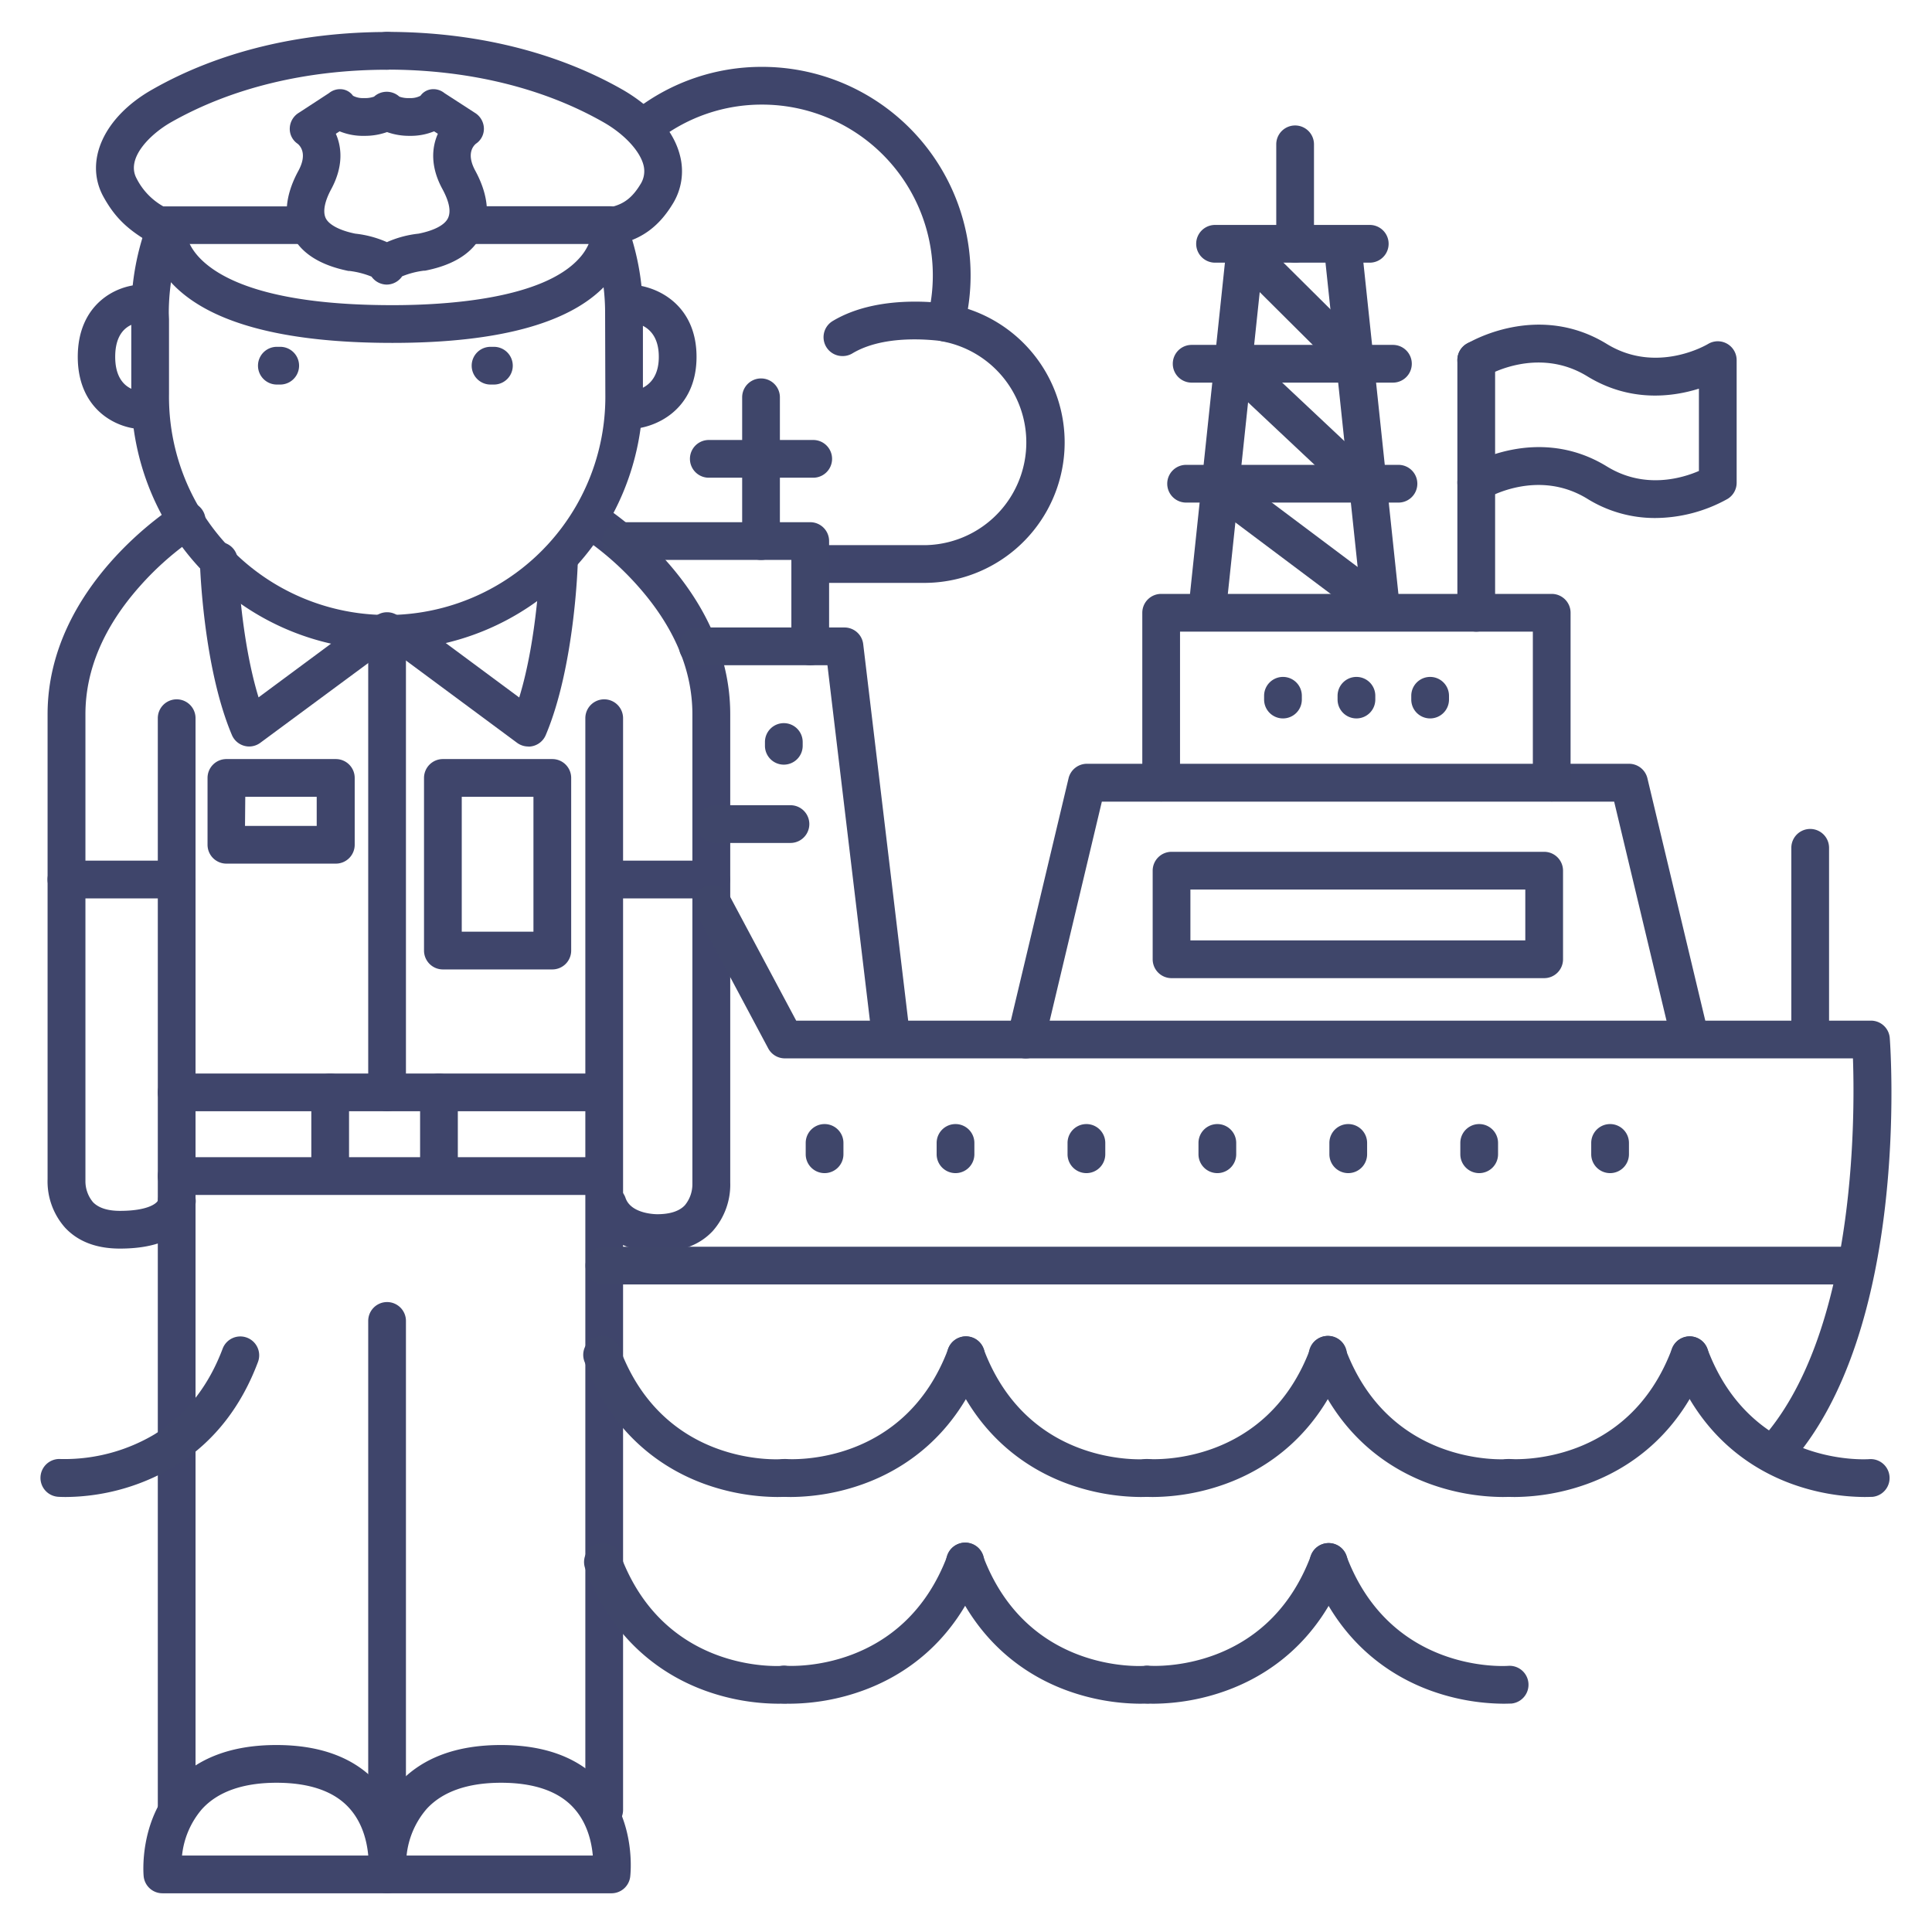 <?xml version="1.0" ?><svg viewBox="0 0 512 512" xmlns="http://www.w3.org/2000/svg"><defs><style>.cls-1{fill:#3f456b;}.cls-2{fill:none;}.cls-3{fill:#3f466a;}</style></defs><title/><g id="Lines"><path class="cls-1" d="M223.26,94.36a5,5,0,0,1-2.58-9.29c13.22-7.93,32-4.35,32.85-4.19a5,5,0,0,1-1.92,9.81h0c-.16,0-15.89-3-25.78,3A5,5,0,0,1,223.26,94.36Z"/><path class="cls-1" d="M237.64,154.47H217.48a5,5,0,0,1,0-10h27.71a27.23,27.23,0,0,0,4.53-54,5,5,0,0,1-3.95-6.17A45.26,45.26,0,0,0,202,27.72a44.79,44.79,0,0,0-27.61,9.4,5,5,0,0,1-6.11-7.92A54.71,54.71,0,0,1,202,17.72a55.25,55.25,0,0,1,54.5,64.14,37.23,37.23,0,0,1-11.23,72.61Z"/><path class="cls-2" d="M165.42,104.38A62.57,62.57,0,0,1,156,137.57c-.92,1.49-1.91,2.94-2.94,4.34a62.74,62.74,0,0,1-50.43,25.34h0a62.64,62.64,0,0,1-50.42-25.38Q50.75,140,49.47,138a62.7,62.7,0,0,1-9.68-33.57V84.77l-.06-1.71a62.82,62.82,0,1,1,125.63,0l0,1.92Z"/><path class="cls-2" d="M153,141.91a.06.06,0,0,1,0,0"/><path class="cls-1" d="M173.92,331.78c-5.43,0-14.75-2.34-17.67-11.27a5,5,0,0,1,9.5-3.11c1.45,4.43,8.36,4.38,8.42,4.38,3.35,0,5.84-.79,7.32-2.37a8.72,8.72,0,0,0,2-5.58c0-.11,0-.22,0-.33V189.28c0-11.76-4.87-23.2-14.47-34a78.65,78.65,0,0,0-15-13.11,5,5,0,0,1,5.27-8.5c1.39.87,34.23,21.57,34.23,55.59V313.37a18.53,18.53,0,0,1-4.65,12.88c-3.42,3.65-8.28,5.51-14.45,5.53Z"/><path class="cls-1" d="M31.77,330.89c-6.2,0-11.08-1.86-14.51-5.53a18.46,18.46,0,0,1-4.65-12.87V189.28c0-34,32.84-54.72,34.23-55.59a5,5,0,1,1,5.27,8.5h0a78.65,78.65,0,0,0-15,13.11c-9.6,10.78-14.47,22.22-14.47,34V312.61c0,.11,0,.22,0,.34h0a8.65,8.65,0,0,0,2,5.63c1.47,1.53,3.88,2.31,7.16,2.31,7.42,0,9.77-2,10.07-2.79a5,5,0,0,1,10,.41C51.82,319,51.59,330.89,31.77,330.89Zm10.05-12.38Zm0,0Zm0-.46Z"/><path class="cls-1" d="M160.12,484.65a5,5,0,0,1-5-5V190.33a5,5,0,0,1,10,0V479.65A5,5,0,0,1,160.12,484.65Z"/><path class="cls-1" d="M46.82,484.65a5,5,0,0,1-5-5V190.33a5,5,0,0,1,10,0V479.65A5,5,0,0,1,46.82,484.65Z"/><path class="cls-1" d="M102.58,294.49a5,5,0,0,1-5-5V167.25a5,5,0,0,1,10,0V289.49A5,5,0,0,1,102.58,294.49Z"/><path class="cls-1" d="M102.58,490.77a5,5,0,0,1-5-5V350.06a5,5,0,0,1,10,0V485.77A5,5,0,0,1,102.58,490.77Z"/><path class="cls-1" d="M46.82,238.08H17.6a5,5,0,1,1,0-10H46.82a5,5,0,1,1,0,10Z"/><path class="cls-1" d="M188.44,238.08H161a5,5,0,0,1,0-10h27.45a5,5,0,0,1,0,10Z"/><path class="cls-1" d="M102.59,172.25a67.91,67.91,0,0,1-67.8-67.87V84.85l0-1.62a.91.91,0,0,1,0-.17A67.61,67.61,0,0,1,39.3,58.53a5,5,0,1,1,9.32,3.61A57.73,57.73,0,0,0,44.73,83l.06,1.62v19.78a57.82,57.82,0,1,0,115.63,0l-.06-21.27a57.82,57.82,0,0,0-4-21.33,5,5,0,0,1,9.3-3.67,67.8,67.8,0,0,1,4.72,25l0,1.87,0,19.43A67.93,67.93,0,0,1,102.59,172.25Z"/><path class="cls-1" d="M166.31,113.74a5,5,0,0,1,0-10c1.91,0,8.28-.83,8.28-9.17,0-8.72-6.78-9.16-8.14-9.16a5,5,0,0,1,0-10c7.29,0,18.14,5.1,18.14,19.16S173.66,113.74,166.31,113.74Z"/><path class="cls-1" d="M38,113.74c-7,0-17.39-5.11-17.39-19.17S30.9,75.41,37.84,75.41a5,5,0,0,1,0,10c-2.21.06-7.31,1.09-7.31,9.16,0,8.72,6.15,9.17,7.39,9.17a5,5,0,0,1,0,10Z"/><path class="cls-1" d="M74.26,101.91h-.89a5,5,0,0,1,0-10h.89a5,5,0,1,1,0,10Z"/><path class="cls-1" d="M130.91,101.91H130a5,5,0,0,1,0-10h.89a5,5,0,0,1,0,10Z"/><path class="cls-1" d="M102.58,501.74H43.07a5,5,0,0,1-5-4.53c-.06-.58-1.23-14.35,8-24.51,6.2-6.81,15.34-10.25,27.17-10.25s20.91,3.45,26.93,10.27c9,10.22,7.41,24.06,7.33,24.64A5,5,0,0,1,102.58,501.74Zm-54.34-10H97.59c-.32-3.53-1.43-8.53-4.93-12.46-4-4.53-10.56-6.83-19.38-6.83s-15.55,2.34-19.77,7A22.4,22.4,0,0,0,48.24,491.74Z"/><path class="cls-1" d="M162.09,501.74H102.58a5,5,0,0,1-5-4.53c0-.58-1.23-14.35,8-24.51,6.19-6.81,15.33-10.25,27.17-10.25s20.9,3.45,26.92,10.27c9,10.22,7.41,24.06,7.34,24.64A5,5,0,0,1,162.09,501.74Zm-54.34-10H157.1c-.31-3.53-1.43-8.53-4.93-12.46-4-4.53-10.56-6.83-19.37-6.83s-15.5,2.32-19.72,6.92A22.37,22.37,0,0,0,107.75,491.74Z"/><path class="cls-1" d="M102.54,75.42h0a5,5,0,0,1-4.08-2.11,22.79,22.79,0,0,0-5.79-1.5l-.3,0C84.7,70.26,79.63,67,77.3,62.05c-1.55-3.3-2.51-8.88,1.77-16.77,2.33-4.29.71-6.41-.16-7.16A4.76,4.76,0,0,1,76.79,34a5,5,0,0,1,2.4-4.11l8-5.22a4.64,4.64,0,0,1,3.54-1,4.16,4.16,0,0,1,2.82,1.71,5.63,5.63,0,0,0,2.91.61,7,7,0,0,0,2.67-.38,5,5,0,0,1,6.71,0,7,7,0,0,0,2.68.38,5.66,5.66,0,0,0,2.91-.61,4.14,4.14,0,0,1,2.81-1.71,4.63,4.63,0,0,1,3.54,1l8.06,5.22a5,5,0,0,1,2.4,4.11,4.76,4.76,0,0,1-2.12,4.09c-.88.75-2.49,2.87-.16,7.16,4.27,7.89,3.32,13.47,1.77,16.77-2.33,4.94-7.4,8.21-15.07,9.71l-.31,0a22.58,22.58,0,0,0-5.78,1.5A5,5,0,0,1,102.54,75.42Zm-8.39-13.5a28,28,0,0,1,8.39,2.25,27.87,27.87,0,0,1,8.39-2.25c4.17-.84,6.94-2.3,7.8-4.13s.27-4.46-1.51-7.74c-3.23-5.95-2.79-11-1.18-14.6l-1-.65A16.31,16.31,0,0,1,108.57,36a17.34,17.34,0,0,1-6-1,17.34,17.34,0,0,1-6,1A16.27,16.27,0,0,1,90,34.8l-1,.65c1.61,3.63,2,8.65-1.18,14.6-1.78,3.28-2.32,6-1.51,7.74S90,61.08,94.15,61.92Zm4.52-35.73Zm7.73,0h0Zm-7.72,0Zm7.71,0h0Zm-7.71,0h0Zm7.71,0h0Zm-7.12-.56Zm6.53,0Zm5.57,0Zm-17.67,0Z"/><path class="cls-1" d="M104,90.87c-29.39,0-49.2-5.47-58.87-16.26-6.38-7.11-5.84-13.93-5.76-14.68L49.27,61l0-.13c0,.14-.13,3.51,3.61,7.45C58.34,74.05,71.62,80.87,104,80.87c14.4,0,40-1.63,49.62-12.55A13.78,13.78,0,0,0,156,64.66H124.1a5,5,0,0,1,0-10h37.62a5,5,0,0,1,4.92,4.12c.14.81,1.22,8.07-5.12,15.64C152.38,85.33,133,90.87,104,90.87Z"/><path class="cls-1" d="M80.61,64.66H41.82A5,5,0,0,1,39.28,64c-5.81-3.43-9-6.66-11.9-11.92-5.14-9.45.18-21.12,13-28.37,17.54-10,39.07-15.23,62.25-15.23a5,5,0,0,1,0,10c-21.45,0-41.27,4.81-57.32,13.93-5.28,3-12.07,9.44-9.11,14.89a17.61,17.61,0,0,0,7.07,7.39H80.61a5,5,0,0,1,0,10Z"/><path class="cls-1" d="M163.35,64.66a5,5,0,0,1-1.18-9.85c3.25-.8,5.43-2.51,7.5-5.89a6.44,6.44,0,0,0,.84-5.25c-1-3.75-5.13-8.18-10.61-11.29-16-9.12-35.86-13.93-57.31-13.93a5,5,0,0,1,0-10c23.18,0,44.71,5.27,62.25,15.23,3.82,2.17,13,8.21,15.35,17.49a16.43,16.43,0,0,1-2,13c-3.46,5.64-7.8,8.94-13.65,10.38A4.92,4.92,0,0,1,163.35,64.66Z"/><path class="cls-1" d="M66.06,197.83a5,5,0,0,1-4.61-3.06c-7.61-18-8.45-44.86-8.48-46a5,5,0,0,1,4.85-5.14H58a5,5,0,0,1,5,4.86c0,.23.65,20.41,5.52,36.32l27.27-20.2a5,5,0,0,1,6,8L69,196.84A5,5,0,0,1,66.06,197.83Z"/><path class="cls-1" d="M140,197.83a5,5,0,0,1-3-1l-32.66-24.19a5,5,0,1,1,6-8l27.26,20.2c4.89-15.93,5.52-36.09,5.52-36.32a5,5,0,1,1,10,.28c0,1.14-.87,28-8.49,46a5,5,0,0,1-4.6,3.06Z"/><path class="cls-1" d="M159.17,294.49H46.82a5,5,0,1,1,0-10H159.17a5,5,0,0,1,0,10Z"/><path class="cls-1" d="M159.68,316.67H46.82a5,5,0,1,1,0-10H159.68a5,5,0,0,1,0,10Z"/><path class="cls-1" d="M88.93,228.87H60a5,5,0,0,1-5-5V206.16a5,5,0,0,1,5-5h29a5,5,0,0,1,5,5v17.71A5,5,0,0,1,88.93,228.87Zm-24-10h19v-7.71H65Z"/><path class="cls-1" d="M146.37,256.91h-29a5,5,0,0,1-5-5V206.16a5,5,0,0,1,5-5h29a5,5,0,0,1,5,5v45.75A5,5,0,0,1,146.37,256.91Zm-24-10h19V211.16h-19Z"/><path class="cls-1" d="M87.5,315.67a5,5,0,0,1-5-5V289.49a5,5,0,0,1,10,0v21.18A5,5,0,0,1,87.5,315.67Z"/><path class="cls-1" d="M116.33,315.67a5,5,0,0,1-5-5V289.49a5,5,0,0,1,10,0v21.18A5,5,0,0,1,116.33,315.67Z"/><path class="cls-3" d="M209.48,223.39H189.67a5,5,0,1,1,0-10h19.81a5,5,0,1,1,0,10Z"/><path class="cls-3" d="M218.52,310.89a5,5,0,0,1-5-5v-3a5,5,0,0,1,10,0v3A5,5,0,0,1,218.52,310.89Z"/><path class="cls-3" d="M253.22,310.89a5,5,0,0,1-5-5v-3a5,5,0,0,1,10,0v3A5,5,0,0,1,253.22,310.89Z"/><path class="cls-3" d="M287.91,310.89a5,5,0,0,1-5-5v-3a5,5,0,0,1,10,0v3A5,5,0,0,1,287.91,310.89Z"/><path class="cls-3" d="M322.61,310.89a5,5,0,0,1-5-5v-3a5,5,0,0,1,10,0v3A5,5,0,0,1,322.61,310.89Z"/><path class="cls-3" d="M357.3,310.89a5,5,0,0,1-5-5v-3a5,5,0,0,1,10,0v3A5,5,0,0,1,357.3,310.89Z"/><path class="cls-3" d="M392,310.89a5,5,0,0,1-5-5v-3a5,5,0,0,1,10,0v3A5,5,0,0,1,392,310.89Z"/><path class="cls-3" d="M426.69,310.89a5,5,0,0,1-5-5v-3a5,5,0,0,1,10,0v3A5,5,0,0,1,426.69,310.89Z"/><path class="cls-3" d="M470.2,390.13a5,5,0,0,1-3.7-8.36c25.15-27.61,25.13-84.67,24.55-101.29H208a5,5,0,0,1-4.41-2.64l-19.25-36.1a5,5,0,0,1,8.82-4.7L211,270.48H495.81a5,5,0,0,1,5,4.63c.23,3.16,5.44,77.89-26.91,113.39A5,5,0,0,1,470.2,390.13Z"/><path class="cls-3" d="M17.43,396.72c-1.21,0-1.94-.05-2.07-.06a5,5,0,1,1,.76-10A46.74,46.74,0,0,0,42,379.47a5,5,0,0,1,5.47,8.37A56.7,56.7,0,0,1,17.43,396.72Z"/><path class="cls-3" d="M44.78,388.66A5,5,0,0,1,42,379.47c7.66-5,13.37-12.42,17-22.05a5,5,0,1,1,9.37,3.51C64,372.59,57,381.65,47.5,387.84A4.89,4.89,0,0,1,44.78,388.66Z"/><path class="cls-3" d="M205.91,396.72a57.91,57.91,0,0,1-19.09-3.41c-10.43-3.76-24.43-12.43-31.89-32.38a5,5,0,1,1,9.36-3.51c11.63,31.09,41.64,29.35,42.91,29.27a5,5,0,0,1,.75,10C207.84,396.67,207.12,396.72,205.91,396.72Z"/><path class="cls-3" d="M302.25,396.72a57.9,57.9,0,0,1-19.08-3.41c-10.43-3.76-24.43-12.43-31.9-32.38a5,5,0,1,1,9.37-3.51c11.63,31.09,41.64,29.35,42.91,29.27a5,5,0,0,1,.74,10C304.19,396.67,303.47,396.72,302.25,396.72Z"/><path class="cls-3" d="M209.66,396.72c-1.21,0-1.94-.05-2-.06a5,5,0,1,1,.76-10c1.26.08,31.26,1.82,42.89-29.27a5,5,0,1,1,9.37,3.51c-7.47,19.95-21.47,28.62-31.9,32.38A57.86,57.86,0,0,1,209.66,396.72Z"/><path class="cls-3" d="M398.17,396.72a57.82,57.82,0,0,1-19.08-3.41c-10.44-3.76-24.44-12.43-31.9-32.38a5,5,0,1,1,9.36-3.51c11.63,31.09,41.64,29.35,42.91,29.27a5,5,0,0,1,.75,10C400.1,396.67,399.38,396.72,398.17,396.72Z"/><path class="cls-3" d="M305.57,396.72c-1.21,0-1.93-.05-2-.06a5,5,0,0,1,.75-10c1.31.09,31.28,1.8,42.91-29.27a5,5,0,1,1,9.36,3.51c-7.46,19.95-21.46,28.62-31.9,32.38A57.82,57.82,0,0,1,305.57,396.72Z"/><path class="cls-3" d="M494.08,396.72A57.86,57.86,0,0,1,475,393.31c-10.43-3.76-24.44-12.43-31.9-32.38a5,5,0,1,1,9.37-3.51c11.62,31.09,41.63,29.35,42.9,29.27a5,5,0,0,1,.75,10C496,396.67,495.29,396.72,494.08,396.72Z"/><path class="cls-3" d="M401.49,396.72c-1.22,0-1.94-.05-2.05-.06a5,5,0,0,1,.77-10c1.25.08,31.26,1.82,42.89-29.27a5,5,0,0,1,9.37,3.51c-7.47,19.95-21.47,28.62-31.9,32.38A57.9,57.9,0,0,1,401.49,396.72Z"/><path class="cls-3" d="M206.12,451.5A57.9,57.9,0,0,1,187,448.09c-10.43-3.76-24.43-12.43-31.9-32.38a5,5,0,0,1,9.37-3.51c11.63,31.09,41.64,29.35,42.91,29.27a5,5,0,0,1,.74,10C208.06,451.45,207.34,451.5,206.12,451.5Z"/><path class="cls-3" d="M302,451.5A57.82,57.82,0,0,1,283,448.09c-10.44-3.76-24.44-12.43-31.9-32.38a5,5,0,1,1,9.36-3.51c11.63,31.09,41.64,29.35,42.91,29.27a5,5,0,0,1,.75,10C304,451.45,303.25,451.5,302,451.5Z"/><path class="cls-3" d="M209.44,451.5c-1.21,0-1.94-.05-2-.06a5,5,0,0,1,.75-10c1.3.09,31.28,1.8,42.91-29.27a5,5,0,1,1,9.36,3.51c-7.46,20-21.46,28.62-31.9,32.38A57.82,57.82,0,0,1,209.44,451.5Z"/><path class="cls-3" d="M398.38,451.5a57.9,57.9,0,0,1-19.08-3.41c-10.43-3.76-24.43-12.43-31.9-32.38a5,5,0,0,1,9.37-3.51c11.63,31.09,41.64,29.35,42.91,29.27a5,5,0,0,1,.75,10C400.32,451.45,399.6,451.5,398.38,451.5Z"/><path class="cls-3" d="M305.79,451.5c-1.21,0-1.94-.05-2-.06a5,5,0,0,1,.76-10c1.26.08,31.27,1.82,42.89-29.27a5,5,0,1,1,9.37,3.51c-7.47,20-21.47,28.62-31.9,32.38A57.86,57.86,0,0,1,305.79,451.5Z"/><path class="cls-3" d="M490.85,340.39H160.17a5,5,0,1,1,0-10H490.85a5,5,0,0,1,0,10Z"/><path class="cls-3" d="M271.83,280.49a4.66,4.66,0,0,1-1.16-.14,5,5,0,0,1-3.71-6l16.22-68.1a5,5,0,0,1,4.86-3.84H431.72a5,5,0,0,1,4.86,3.84l16,67a5,5,0,1,1-9.72,2.33l-15.09-63.13H292l-15.3,64.26A5,5,0,0,1,271.83,280.49Z"/><path class="cls-3" d="M236.12,279.78a5,5,0,0,1-5-4.41l-11.84-99.08H184.93a5,5,0,0,1,0-10h38.83a5,5,0,0,1,5,4.41l12.36,103.48a5,5,0,0,1-4.37,5.56C236.52,279.76,236.31,279.78,236.12,279.78Z"/><path class="cls-3" d="M215.51,126.6H187.84a5,5,0,0,1,0-10h27.67a5,5,0,0,1,0,10Z"/><path class="cls-3" d="M214.72,176.29a5,5,0,0,1-5-5v-22.9h-45.1a5,5,0,0,1,0-10h50.1a5,5,0,0,1,5,5v27.9A5,5,0,0,1,214.72,176.29Z"/><path class="cls-3" d="M411.22,212.39a5,5,0,0,1-5-5v-40h-93.5v40a5,5,0,0,1-10,0v-45a5,5,0,0,1,5-5h103.5a5,5,0,0,1,5,5v45A5,5,0,0,1,411.22,212.39Z"/><path class="cls-3" d="M201.68,148.39a5,5,0,0,1-5-5v-38.1a5,5,0,0,1,10,0v38.1A5,5,0,0,1,201.68,148.39Z"/><path class="cls-3" d="M479.72,279.85a5,5,0,0,1-5-5V224.68a5,5,0,0,1,10,0v50.17A5,5,0,0,1,479.72,279.85Z"/><path class="cls-3" d="M320,166.16a4.89,4.89,0,0,1-.54,0,5,5,0,0,1-4.44-5.5L325,66a5,5,0,1,1,9.94,1l-10,94.63A5,5,0,0,1,320,166.16Z"/><path class="cls-3" d="M366,166.16a5,5,0,0,1-5-4.47L351,67.06a5,5,0,1,1,9.94-1l10,94.62a5,5,0,0,1-4.45,5.5A4.58,4.58,0,0,1,366,166.16Z"/><path class="cls-3" d="M363,69.61H322a5,5,0,0,1,0-10h41a5,5,0,0,1,0,10Z"/><path class="cls-3" d="M369.14,101.4H315.8a5,5,0,0,1,0-10h53.34a5,5,0,0,1,0,10Z"/><path class="cls-3" d="M370.61,133.19H314.33a5,5,0,0,1,0-10h56.28a5,5,0,0,1,0,10Z"/><path class="cls-3" d="M343.22,69.61a5,5,0,0,1-5-5V38.25a5,5,0,0,1,10,0V64.61A5,5,0,0,1,343.22,69.61Z"/><path class="cls-3" d="M391.22,167.39a5,5,0,0,1-5-5v-67a5,5,0,1,1,10,0v67A5,5,0,0,1,391.22,167.39Z"/><path class="cls-3" d="M409.22,259.22H310.47a5,5,0,0,1-5-5V230.74a5,5,0,0,1,5-5h98.75a5,5,0,0,1,5,5v23.48A5,5,0,0,1,409.22,259.22Zm-93.75-10h88.75V235.74H315.47Z"/><path class="cls-3" d="M438.61,137.28a33.92,33.92,0,0,1-18-5.13c-13.09-8-26.23-.32-26.78,0a5,5,0,0,1-5.22-8.53c.76-.47,18.83-11.31,37.24,0,9.94,6.11,19.92,3.12,24.38,1.19V103c-7.12,2.23-18.31,3.65-29.62-3.3-13.09-8-26.23-.32-26.78,0a5,5,0,0,1-5.22-8.53c.76-.47,18.83-11.31,37.24,0,13.09,8,26.23.32,26.78,0a5,5,0,0,1,7.6,4.27v32.5a5,5,0,0,1-2.38,4.26A39.73,39.73,0,0,1,438.61,137.28Z"/></g><g id="Outline"><path class="cls-3" d="M207.72,202.64h0a5,5,0,0,1-5-5v-1a5,5,0,0,1,5-5h0a5,5,0,0,1,5,5v1A5,5,0,0,1,207.72,202.64Z"/><path class="cls-3" d="M359.47,190.39h0a5,5,0,0,1-5-5v-1a5,5,0,0,1,5-5h0a5,5,0,0,1,5,5v1A5,5,0,0,1,359.47,190.39Z"/><path class="cls-3" d="M379,190.39h0a5,5,0,0,1-5-5v-1a5,5,0,0,1,5-5h0a5,5,0,0,1,5,5v1A5,5,0,0,1,379,190.39Z"/><path class="cls-3" d="M340,190.39h0a5,5,0,0,1-5-5v-1a5,5,0,0,1,5-5h0a5,5,0,0,1,5,5v1A5,5,0,0,1,340,190.39Z"/><path class="cls-3" d="M359,100.39a5,5,0,0,1-3.53-1.45l-29-28.86a5,5,0,1,1,7-7.09l29.05,28.85a5,5,0,0,1-3.52,8.55Z"/><path class="cls-3" d="M361,133.19a5,5,0,0,1-3.42-1.36l-33-31a5,5,0,0,1,6.84-7.29l33,31a5,5,0,0,1-3.42,8.65Z"/><path class="cls-3" d="M366,166.16a5,5,0,0,1-3-1l-44-33a5,5,0,0,1,6-8l44,33a5,5,0,0,1-3,9Z"/></g></svg>